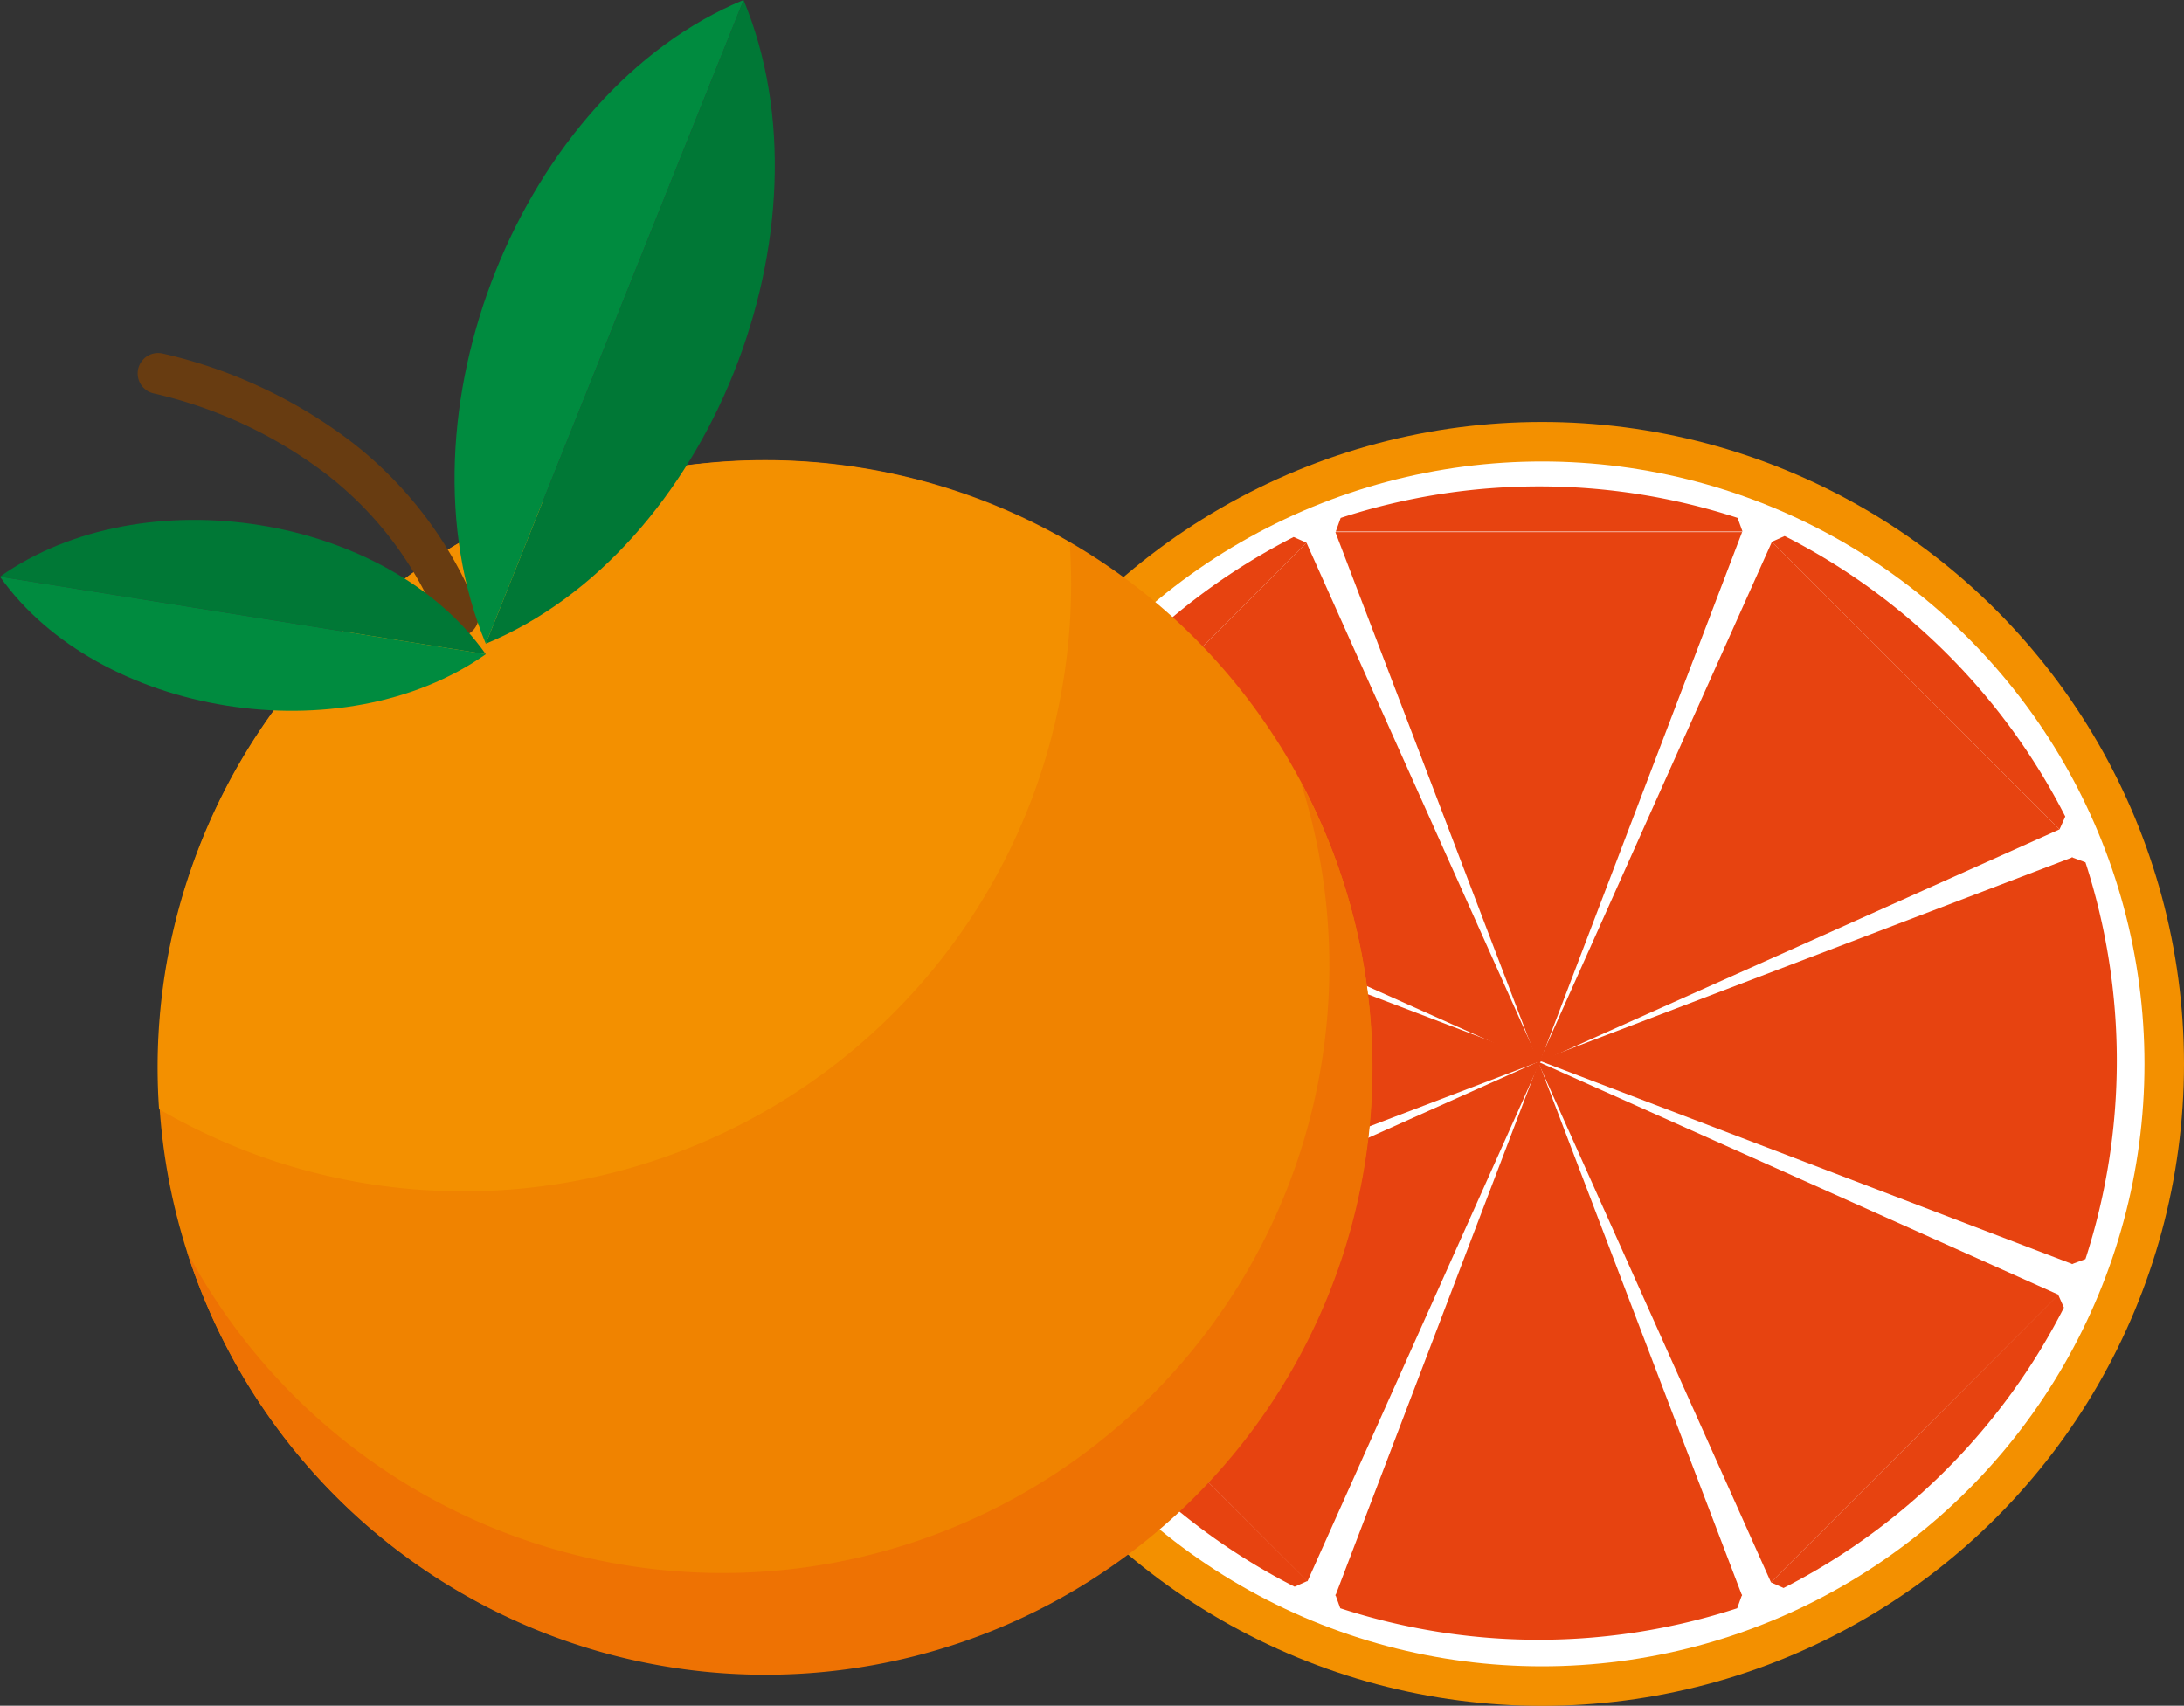 <svg xmlns="http://www.w3.org/2000/svg" viewBox="0 0 160.23 125.15"><rect x="0" y="0" width="160.23" height="125.15" fill="#333333" stroke="none"/><defs><style>.cls-1{fill:#f39000;}.cls-2{fill:#fff;}.cls-3{fill:#e74310;}.cls-4{fill:#f08300;}.cls-5{fill:#ee7203;}.cls-6{fill:none;stroke:#683c11;stroke-linecap:round;stroke-miterlimit:10;stroke-width:3px;}.cls-7{fill:#007836;}.cls-8{fill:#008b3f;}</style></defs><title>Orange</title><g id="Слой_2" data-name="Слой 2"><g id="Слой_1-2" data-name="Слой 1"><circle class="cls-1" cx="113.13" cy="78.06" r="47.1"/><circle class="cls-2" cx="113.13" cy="78.06" r="44.2"/><polygon class="cls-3" points="112.89 117.08 127.81 117.08 120.35 97.52 112.89 77.96 105.43 97.52 97.97 117.08 112.89 117.08"/><path class="cls-3" d="M98.33,118l-.36-1h29.84l-.36,1a47,47,0,0,1-29.12,0Z"/><polygon class="cls-3" points="112.89 39.04 127.81 39.04 120.35 58.59 112.89 78.15 105.43 58.59 97.97 39.04 112.89 39.04"/><path class="cls-3" d="M98.33,38.08,98,39h29.84l-.36-1a47,47,0,0,0-29.12,0Z"/><polygon class="cls-3" points="85.37 105.48 95.92 116.03 104.47 96.93 113.03 77.82 93.92 86.38 74.81 94.93 85.37 105.48"/><path class="cls-3" d="M74.39,95.87l.42-.94,10.56,10.55L95.92,116l-.94.42A47.18,47.18,0,0,1,74.39,95.87Z"/><polygon class="cls-3" points="140.55 50.3 151.1 60.85 132 69.41 112.89 77.96 121.44 58.85 130 39.75 140.55 50.3"/><path class="cls-3" d="M130.93,39.33l-.93.42L140.55,50.3,151.1,60.85l.42-.94a47,47,0,0,0-20.59-20.58Z"/><polygon class="cls-3" points="140.48 105.55 151.03 95 131.93 86.44 112.82 77.89 121.38 97 129.93 116.1 140.48 105.55"/><path class="cls-3" d="M130.87,116.52l-.94-.42,10.55-10.55L151,95l.42.94a47.09,47.09,0,0,1-20.58,20.58Z"/><polygon class="cls-3" points="85.3 50.37 95.85 39.82 104.4 58.92 112.96 78.03 93.85 69.47 74.75 60.92 85.3 50.37"/><path class="cls-3" d="M74.33,60l.42.94L85.3,50.37,95.85,39.82l-.94-.42A47.09,47.09,0,0,0,74.33,60Z"/><polygon class="cls-3" points="152.05 77.82 152.05 62.9 132.49 70.36 112.93 77.82 132.49 85.28 152.05 92.75 152.05 77.82"/><path class="cls-3" d="M153,92.38l-1,.37V62.9l1,.37a47.2,47.2,0,0,1,0,29.11Z"/><polygon class="cls-3" points="74.01 77.82 74.01 62.9 93.56 70.36 113.12 77.82 93.56 85.28 74.01 92.75 74.01 77.82"/><path class="cls-3" d="M73.05,92.38l1,.37V62.9l-1,.37a47,47,0,0,0,0,29.11Z"/><circle class="cls-4" cx="56.14" cy="78.29" r="44.53"/><path class="cls-5" d="M95.4,57.29A44.52,44.52,0,0,1,13.73,91.85,44.53,44.53,0,1,0,95.4,57.29Z"/><path class="cls-1" d="M14,63.81a44.36,44.36,0,0,0-2.33,17.57A45.51,45.51,0,0,0,19.56,85a44.57,44.57,0,0,0,58.92-45.2,46.21,46.21,0,0,0-7.85-3.58A44.52,44.52,0,0,0,14,63.81Z"/><path class="cls-6" d="M33.62,45.21A27.65,27.65,0,0,0,25,33.71,34.62,34.62,0,0,0,11.6,27.4"/><path class="cls-7" d="M0,42.31C10.49,34.89,28.4,37.75,35.64,48"/><path class="cls-8" d="M35.64,48C25.15,55.4,7.24,52.55,0,42.31"/><path class="cls-7" d="M54.55,0C61.48,16.73,52,40.46,35.64,47.23"/><path class="cls-8" d="M35.64,47.23C28.71,30.5,38.21,6.76,54.55,0"/></g></g></svg>